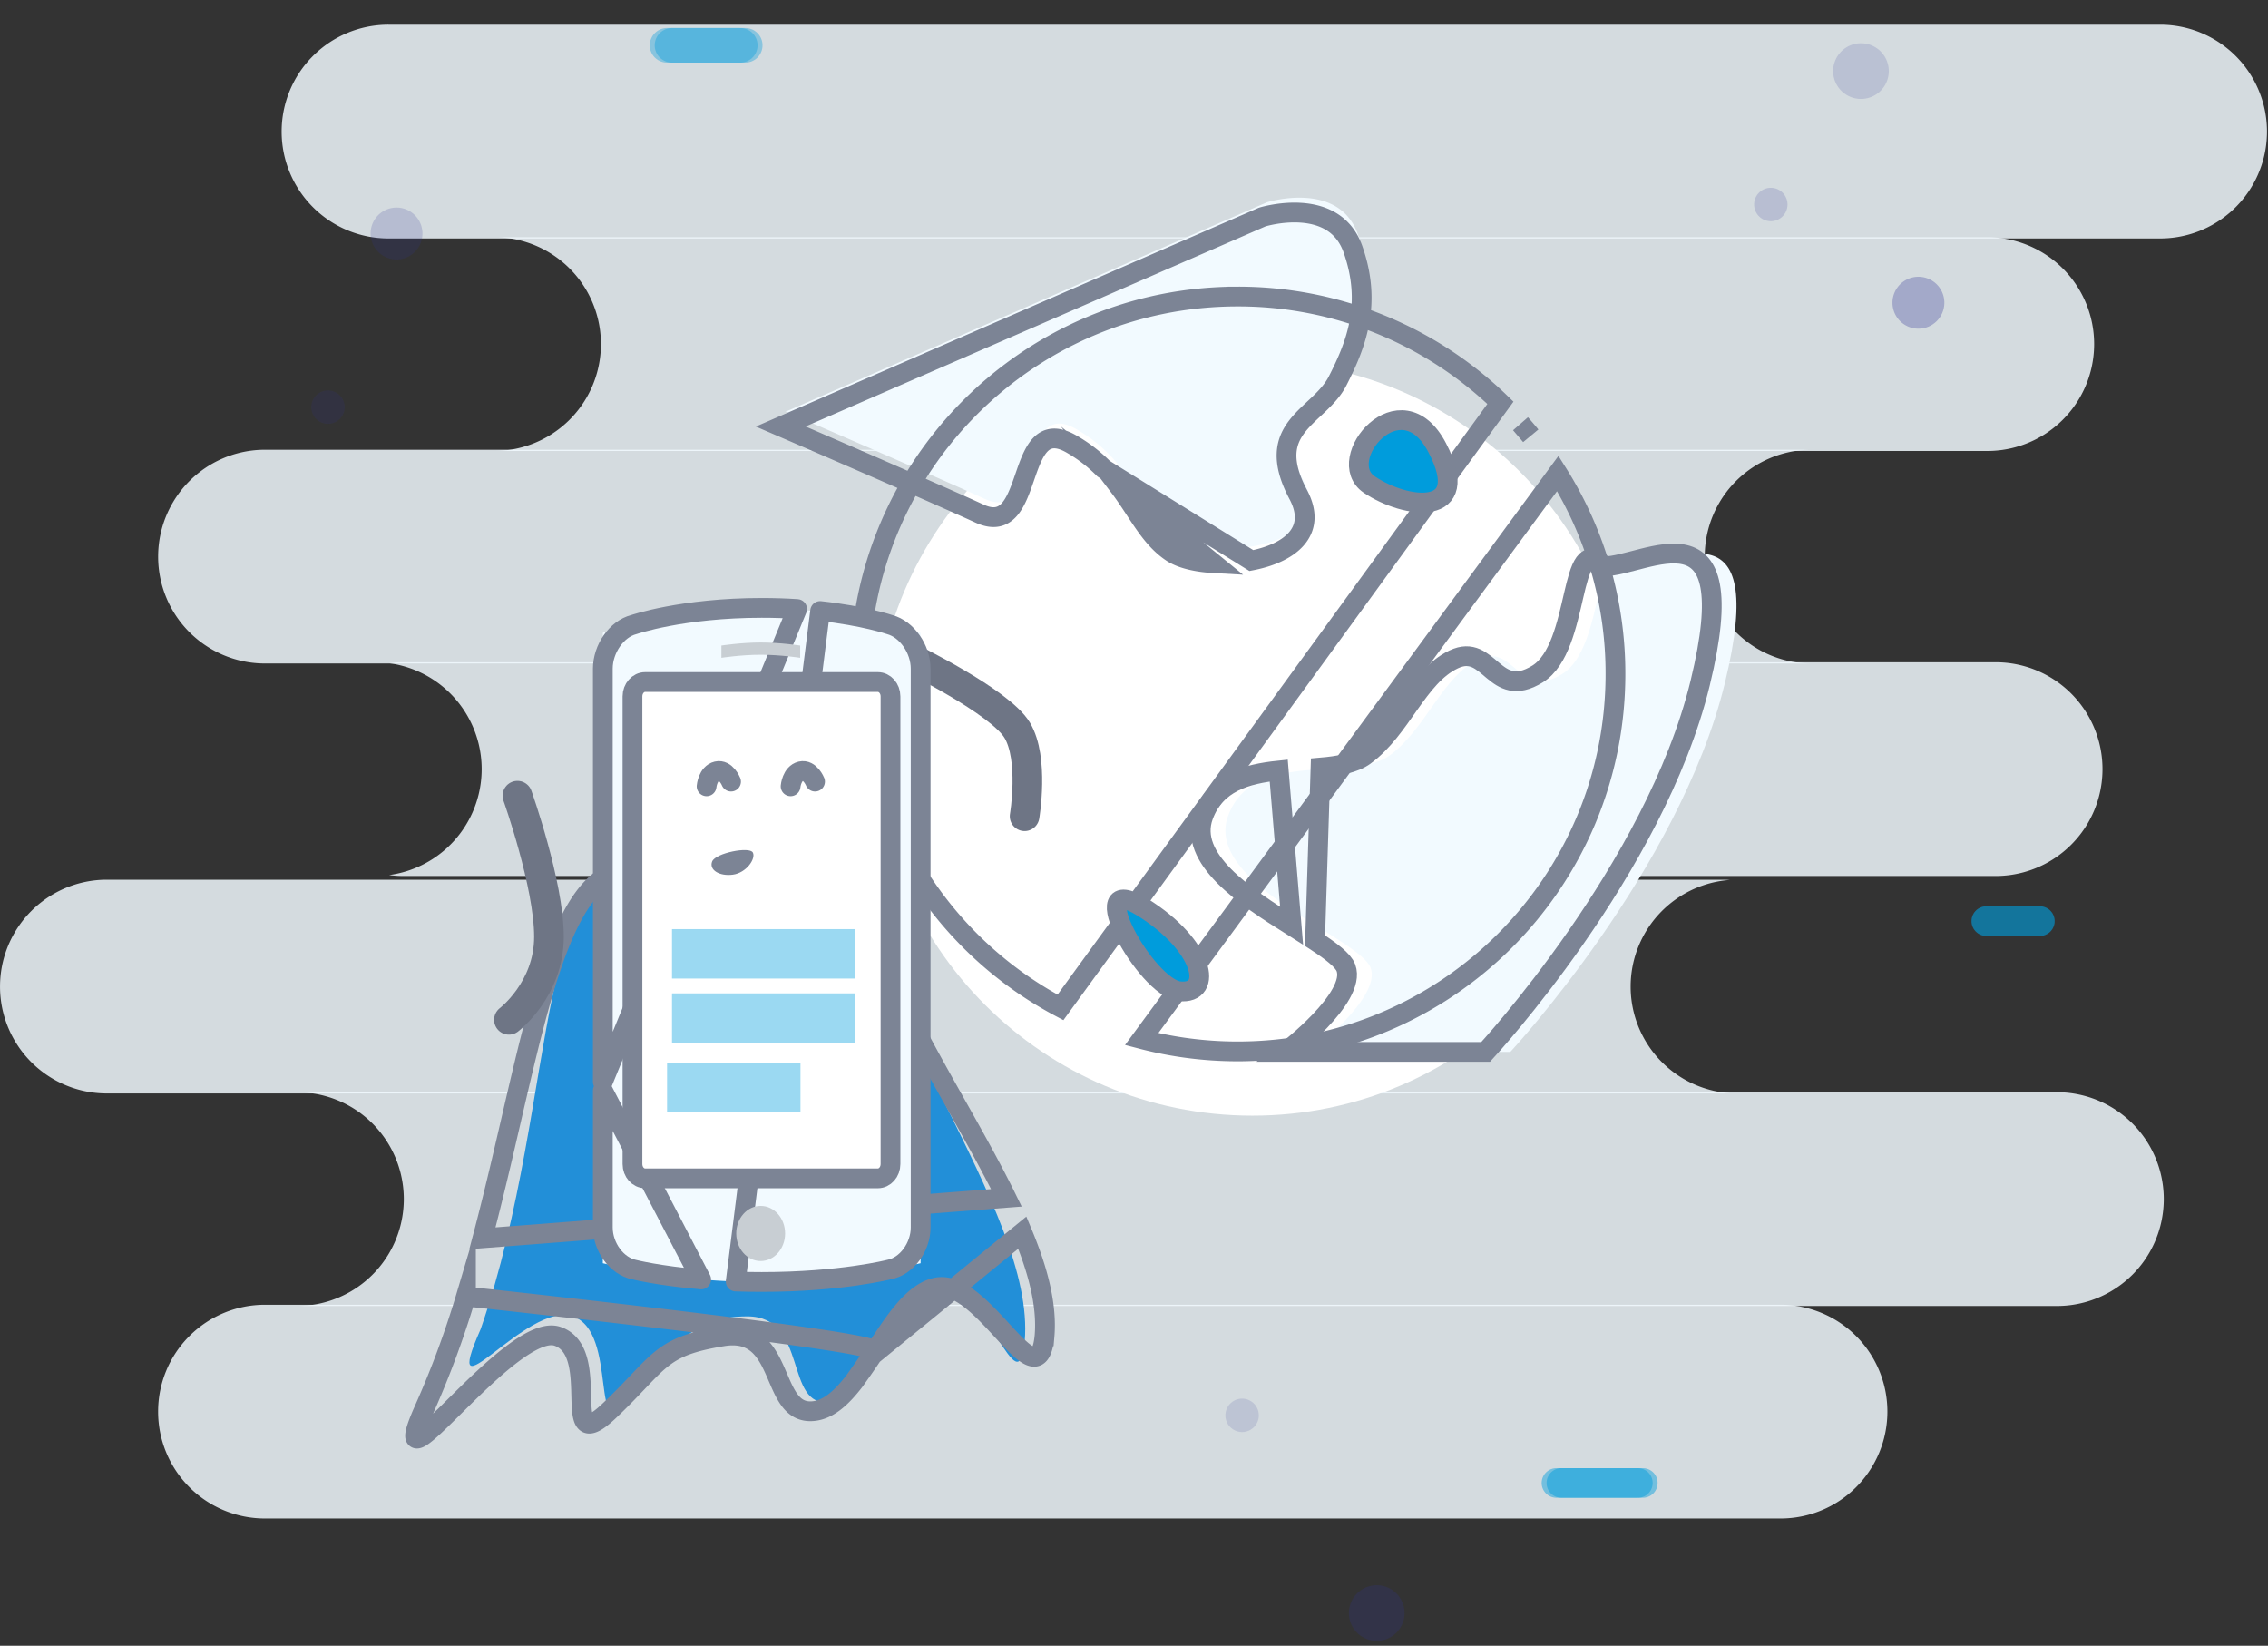 <svg xmlns="http://www.w3.org/2000/svg" xmlns:xlink="http://www.w3.org/1999/xlink" width="459" height="333" viewBox="0 0 459 333"><rect x="0" y="0" width="459" height="333" fill="#333333" stroke="none"/><defs><path id="a" d="M144 1099.63a21.62 21.62 0 0 1 21.63-21.63h306.72a21.62 21.62 0 1 1 0 43.25H165.62a21.62 21.62 0 0 1-21.62-21.63z"/><path id="b" d="M528.28 1035a21.62 21.62 0 1 1 0 43.25H172.1a21.62 21.62 0 1 0 0-43.25z"/><path id="c" d="M133.63 992h326.94c.5 0 1.02.02 1.53.05a21.63 21.63 0 0 0 0 43.15c-.51.03-1.02.05-1.53.05H133.63a21.62 21.62 0 1 1 0-43.25z"/><path id="d" d="M193.63 948h322.25a21.62 21.62 0 1 1 0 43.25H193.63c-.98 0-1.94-.06-2.88-.19a21.63 21.63 0 0 0 0-42.87c.94-.13 1.9-.19 2.88-.19z"/><path id="e" d="M165.63 905h313a21.62 21.62 0 1 0 0 43.25h-313a21.62 21.62 0 1 1 0-43.25z"/><path id="f" d="M212.63 862h301.56a21.62 21.62 0 1 1 0 43.25H212.13a21.63 21.63 0 0 0 .5-43.25z"/><path id="g" d="M169 840.63A21.62 21.62 0 0 1 190.63 819h358.54a21.62 21.62 0 1 1 0 43.25H190.61A21.62 21.62 0 0 1 169 840.62z"/><path id="h" d="M483 828.62a5.63 5.63 0 1 1 11.25.01 5.63 5.63 0 0 1-11.25-.01z"/><path id="i" d="M467 855.38a3.38 3.38 0 1 1 6.76 0 3.38 3.38 0 0 1-6.76 0z"/><path id="j" d="M495 875.25a5.25 5.25 0 1 1 10.5 0 5.25 5.25 0 0 1-10.5 0z"/><path id="k" d="M187 861.25a5.25 5.25 0 1 1 10.5 0 5.25 5.25 0 0 1-10.5 0z"/><path id="l" d="M175 896.38a3.38 3.38 0 1 1 6.76 0 3.38 3.38 0 0 1-6.76 0z"/><path id="m" d="M248 823.17h14.82"/><path id="n" d="M247 823.17h14.82"/><path id="o" d="M428 1114.06h16.47"/><path id="p" d="M427 1114.06h16.47"/><path id="q" d="M385 1140.62a5.63 5.63 0 1 1 11.25.01 5.63 5.63 0 0 1-11.25-.01z"/><path id="r" d="M360 1100.38a3.38 3.38 0 1 1 6.76 0 3.38 3.38 0 0 1-6.76 0z"/><path id="s" d="M514 1000.38h10.82"/><path id="t" d="M289 963.37c0-42.18 34.24-76.37 76.47-76.37s76.47 34.2 76.47 76.37c0 42.18-34.24 76.37-76.47 76.37S289 1005.54 289 963.37z"/><path id="u" d="M377.18 1026.84s14.45-10.97 12.21-17.01c-2.24-6.04-33.88-17.06-28.85-30.74 5.03-13.68 25.22-6.77 32.66-12.2 7.44-5.44 10.67-16.01 18-19.47 7.34-3.47 8.13 8.43 16.98 2.95 8.84-5.48 6.16-29.68 13.41-21.78 8.52 0 28.69-14.14 19.49 23.63-9.19 37.77-43.41 74.62-43.41 74.62z"/><path id="v" d="M370.79 969.91c-6.54.68-12.76 2.4-15.25 9.18-3.19 8.69 8.4 16.3 17.86 22.24zm7.35 34.43c3.25 2.12 5.68 3.96 6.25 5.49 2.24 6.04-12.21 17.01-12.21 17.01h40.49s34.22-36.85 43.41-74.62c9.2-37.77-10.97-23.63-19.49-23.63-7.25-7.9-4.57 16.3-13.41 21.78-8.85 5.48-9.64-6.42-16.98-2.95-7.33 3.46-10.56 14.03-18 19.47-2.14 1.56-5.35 2.1-8.95 2.41z"/><path id="w" d="M311.26 914.93c11.48 5.26 6.85-20.77 18.53-14.12a30.55 30.55 0 0 1 6.58 5.04 35.86 35.86 0 0 1 3.08 3.57c3.89 5.11 6.14 10.33 10.7 13.35 1.87 1.24 4.96 1.98 8.38 2.17 2.5.13 5.19-.03 7.72-.52 7.47-1.44 13.55-5.69 9.5-13.34-7.31-13.78 4.19-15.63 7.96-23.01 3.78-7.39 6.99-15.62 3.1-26.65-3.89-11.02-18.37-6.5-18.37-6.5L271 897.3s28.77 12.38 40.26 17.63z"/><path id="x" d="M338.45 912.42c3.89 5.11 6.14 10.33 10.7 13.35 1.87 1.24 4.96 1.98 8.38 2.17zm26.8 15c7.47-1.44 13.55-5.69 9.5-13.34-7.31-13.78 4.19-15.63 7.96-23.01 3.78-7.39 6.99-15.62 3.1-26.65-3.89-11.02-18.37-6.5-18.37-6.5L270 900.3s28.77 12.38 40.26 17.63c11.48 5.26 6.85-20.77 18.53-14.12a30.55 30.55 0 0 1 6.58 5.04z"/><path id="y" d="M326.62 1017.84A76.33 76.33 0 0 1 286 950.37c0-42.18 34.24-76.37 76.47-76.37a76.26 76.26 0 0 1 53.19 21.5zM427.27 909.8a75.87 75.87 0 0 1 11.67 40.57c0 42.17-34.23 76.37-76.47 76.37-6.71 0-13.22-.87-19.42-2.49zm-7.53-10.04c.7.78 1.38 1.58 2.04 2.4z"/><path id="z" d="M389.11 912.04c7.37 4.98 21.16 6.79 13.77-7.42-7.38-14.22-21.15 2.43-13.77 7.42z"/><path id="A" d="M343.22 997.56c-12.57-7.82.64 16.31 7.53 17.02 6.89.7 5.03-9.2-7.53-17.02z"/><path id="B" d="M246.16 992.2c-26.74-11.91-20.42 43.35-36.89 90.75-8.59 19.46 9.3-5.82 18.67-2.6 9.38 3.23 3.17 27.04 11.49 17.34s11.33-17.34 23.81-17.34c12.49 0 7.36 18.65 16.74 17.34 9.38-1.31 13.06-20.37 22.48-22.2 9.43-1.82 15.58 23.79 16.92 9.9 2.34-26.78-34.2-67.99-34.2-102.02s-21.89 2.18-39.02 8.83z"/><path id="C" d="M206.3 1076.33a187.5 187.5 0 0 1-8.6 23.16c-8.59 19.46 17.77-18.32 27.14-15.1 9.38 3.23-.05 25.05 10.43 15.1 10.49-9.95 10.02-13 23.05-15.1 13.03-2.09 9.2 16.41 18.58 15.1 2.92-.4 5.5-2.8 7.95-5.96 0 0 2.44-3.36 4.22-6.12 1.53-2.07-82.77-11.08-82.77-11.08zm98.58-1.47a6.06 6.06 0 0 0-3.31-.37c-4.98.97-8.96 7.52-12.99 13.68zm18.51 9.53c.55-6.29-1.31-13.38-4.49-20.98l-14.02 11.45c8.54 3.2 17.32 21.81 18.51 9.53zm-7.71-28.02c-11.43-23.31-31.39-50.39-31.39-74 0-34.03-21.9 2.18-39.03 8.83-20.69-9.22-24.7 32.06-35.63 73.36z"/><path id="D" d="M319.36 979.16s1.98-11.63-1.51-17.43C314.35 955.92 296 947 296 947"/><path id="E" d="M234 1037.72v-95.67s16.08-5.05 32.16-5.05c16.07 0 32.15 5.05 32.15 5.05v127.55s-16.08 3.79-32.15 3.79a147.33 147.33 0 0 1-12.27-.51c-8.63-.73-19.89-3.28-19.89-3.28z"/><path id="F" d="M234 1032.91v-83.62c0-4 2.79-8.03 6.26-8.91 0 0 9.82-3.38 25.9-3.38 2.55 0 4.94.08 7.16.23zm43.98-95.28c8.94.98 14.08 2.75 14.08 2.75 3.46.92 6.26 4.92 6.26 8.92v113.06c0 4-2.83 7.85-6.33 8.51 0 0-9.75 2.52-25.83 2.52-1.84 0-3.6-.03-5.27-.09zm-24.08 135.25c-8.64-.73-13.58-1.99-13.58-1.99-3.49-.71-6.32-4.53-6.32-8.53v-27.71z"/><path id="G" d="M292.22 954.9c0-1.6-1.15-2.9-2.57-2.9h-47.08c-1.42 0-2.57 1.3-2.57 2.9v94.64c0 1.6 1.15 2.89 2.57 2.89h47.08c1.42 0 2.57-1.29 2.57-2.9z"/><path id="H" d="M248 1012v-10h37v10z"/><path id="I" d="M248 1025v-10h37v10z"/><path id="J" d="M247 1039v-10h27v10z"/><path id="K" d="M255 973.1s.23-2.61 2.08-3.05c1.85-.44 2.87 2.1 2.87 2.1"/><path id="L" d="M272 973.1s.23-2.61 2.08-3.05c1.85-.44 2.87 2.1 2.87 2.1"/><path id="M" d="M258 944.62s3.99-.62 7.97-.62c3.99 0 7.97.62 7.97.62v2.48s-3.98-.62-7.97-.62c-3.98 0-7.97.62-7.97.62z"/><path id="N" d="M215 1020.35s8.1-6.12 8.1-16.8-6.38-28.55-6.38-28.55"/><path id="O" d="M261 1063.58c0-3.08 2.21-5.58 4.95-5.58 2.73 0 4.94 2.5 4.94 5.58s-2.21 5.58-4.95 5.58c-2.73 0-4.94-2.5-4.94-5.58z"/><path id="P" d="M256.13 988.3c-.69 1.72 1.47 3.04 4.18 2.68 2.7-.35 4.71-3.21 4.05-4.48-.66-1.27-7.53.09-8.23 1.8z"/></defs><desc>Generated with Avocode.</desc><g opacity=".84" transform="translate(-112 -814)"><use fill="#f2faff" xlink:href="#a"/></g><g opacity=".84" transform="translate(-112 -814)"><use fill="#f2faff" xlink:href="#b"/></g><g opacity=".84" transform="translate(-112 -814)"><use fill="#f2faff" xlink:href="#c"/></g><g opacity=".84" transform="translate(-112 -814)"><use fill="#f2faff" xlink:href="#d"/></g><g opacity=".84" transform="translate(-112 -814)"><use fill="#f2faff" xlink:href="#e"/></g><g opacity=".84" transform="translate(-112 -814)"><use fill="#f2faff" xlink:href="#f"/></g><g opacity=".84" transform="translate(-112 -814)"><use fill="#f2faff" xlink:href="#g"/></g><g opacity=".16" transform="translate(-112 -814)"><use fill="#2e3192" xlink:href="#h"/></g><g opacity=".17" transform="translate(-112 -814)"><use fill="#2e3192" xlink:href="#i"/></g><g opacity=".3" transform="translate(-112 -814)"><use fill="#2e3192" xlink:href="#j"/></g><g opacity=".18" transform="translate(-112 -814)"><use fill="#2e3192" xlink:href="#k"/></g><g opacity=".15" transform="translate(-112 -814)"><use fill="#2e3192" xlink:href="#l"/></g><g opacity=".36" transform="translate(-112 -814)"><use fill="#fff" fill-opacity="0" stroke="#009cdc" stroke-linecap="round" stroke-miterlimit="50" stroke-width="7" xlink:href="#m"/></g><g opacity=".36" transform="translate(-112 -814)"><use fill="#fff" fill-opacity="0" stroke="#009cdc" stroke-linecap="round" stroke-miterlimit="50" stroke-width="7" xlink:href="#n"/></g><g opacity=".46" transform="translate(-112 -814)"><use fill="#fff" fill-opacity="0" stroke="#009cdc" stroke-linecap="round" stroke-miterlimit="50" stroke-width="6" xlink:href="#o"/></g><g opacity=".46" transform="translate(-112 -814)"><use fill="#fff" fill-opacity="0" stroke="#009cdc" stroke-linecap="round" stroke-miterlimit="50" stroke-width="6" xlink:href="#p"/></g><g opacity=".22" transform="translate(-112 -814)"><use fill="#2e3192" xlink:href="#q"/></g><g opacity=".14" transform="translate(-112 -814)"><use fill="#2e3192" xlink:href="#r"/></g><g opacity=".39" transform="translate(-112 -814)"><use fill="#fff" fill-opacity="0" stroke="#009cdc" stroke-linecap="round" stroke-miterlimit="50" stroke-width="6" xlink:href="#s"/></g><g opacity=".39" transform="translate(-112 -814)"><use fill="#fff" fill-opacity="0" stroke="#009cdc" stroke-linecap="round" stroke-miterlimit="50" stroke-width="6" xlink:href="#s"/></g><g transform="translate(-112 -814)"><use fill="#fff" xlink:href="#t"/></g><g transform="translate(-112 -814)"><use fill="#f2faff" xlink:href="#u"/></g><g transform="translate(-112 -814)"><use fill="#fff" fill-opacity="0" stroke="#7c8495" stroke-linecap="round" stroke-miterlimit="50" stroke-width="4" xlink:href="#v"/></g><g transform="translate(-112 -814)"><use fill="#f2faff" xlink:href="#w"/></g><g transform="translate(-112 -814)"><use fill="#fff" fill-opacity="0" stroke="#7c8495" stroke-linecap="round" stroke-miterlimit="50" stroke-width="4" xlink:href="#x"/></g><g transform="translate(-112 -814)"><use fill="#fff" fill-opacity="0" stroke="#7c8495" stroke-linecap="round" stroke-miterlimit="50" stroke-width="4" xlink:href="#y"/></g><g transform="translate(-112 -814)"><use fill="#009cdc" xlink:href="#z"/><use fill="#fff" fill-opacity="0" stroke="#7c8495" stroke-miterlimit="50" stroke-width="4" xlink:href="#z"/></g><g transform="translate(-112 -814)"><use fill="#009cdc" xlink:href="#A"/><use fill="#fff" fill-opacity="0" stroke="#7c8495" stroke-miterlimit="50" stroke-width="4" xlink:href="#A"/></g><g transform="translate(-112 -814)"><use fill="#228fd8" xlink:href="#B"/></g><g transform="translate(-112 -814)"><use fill="#fff" fill-opacity="0" stroke="#7c8495" stroke-linecap="round" stroke-miterlimit="50" stroke-width="4" xlink:href="#C"/></g><g transform="translate(-112 -814)"><use fill="#fff" fill-opacity="0" stroke="#6e7585" stroke-linecap="round" stroke-linejoin="round" stroke-miterlimit="50" stroke-width="6" xlink:href="#D"/></g><g transform="translate(-112 -814)"><use fill="#f2faff" xlink:href="#E"/></g><g transform="translate(-112 -814)"><use fill="#fff" fill-opacity="0" stroke="#7c8495" stroke-linecap="round" stroke-linejoin="round" stroke-miterlimit="50" stroke-width="4" xlink:href="#F"/></g><g transform="translate(-112 -814)"><use fill="#fff" xlink:href="#G"/><use fill="#fff" fill-opacity="0" stroke="#7c8495" stroke-linecap="round" stroke-linejoin="round" stroke-miterlimit="50" stroke-width="4" xlink:href="#G"/></g><g transform="translate(-112 -814)"><use fill="#9bd9f2" xlink:href="#H"/></g><g transform="translate(-112 -814)"><use fill="#9bd9f2" xlink:href="#I"/></g><g transform="translate(-112 -814)"><use fill="#9bd9f2" xlink:href="#J"/></g><g transform="translate(-112 -814)"><use fill="#fff" fill-opacity="0" stroke="#7c8495" stroke-linecap="round" stroke-linejoin="round" stroke-miterlimit="50" stroke-width="4" xlink:href="#K"/></g><g transform="translate(-112 -814)"><use fill="#fff" fill-opacity="0" stroke="#7c8495" stroke-linecap="round" stroke-linejoin="round" stroke-miterlimit="50" stroke-width="4" xlink:href="#L"/></g><g transform="translate(-112 -814)"><use fill="#c8ced3" xlink:href="#M"/></g><g transform="translate(-112 -814)"><use fill="#fff" fill-opacity="0" stroke="#6e7585" stroke-linecap="round" stroke-linejoin="round" stroke-miterlimit="50" stroke-width="6" xlink:href="#N"/></g><g transform="translate(-112 -814)"><use fill="#c8ced3" xlink:href="#O"/></g><g transform="translate(-112 -814)"><use fill="#7c8495" xlink:href="#P"/></g></svg>